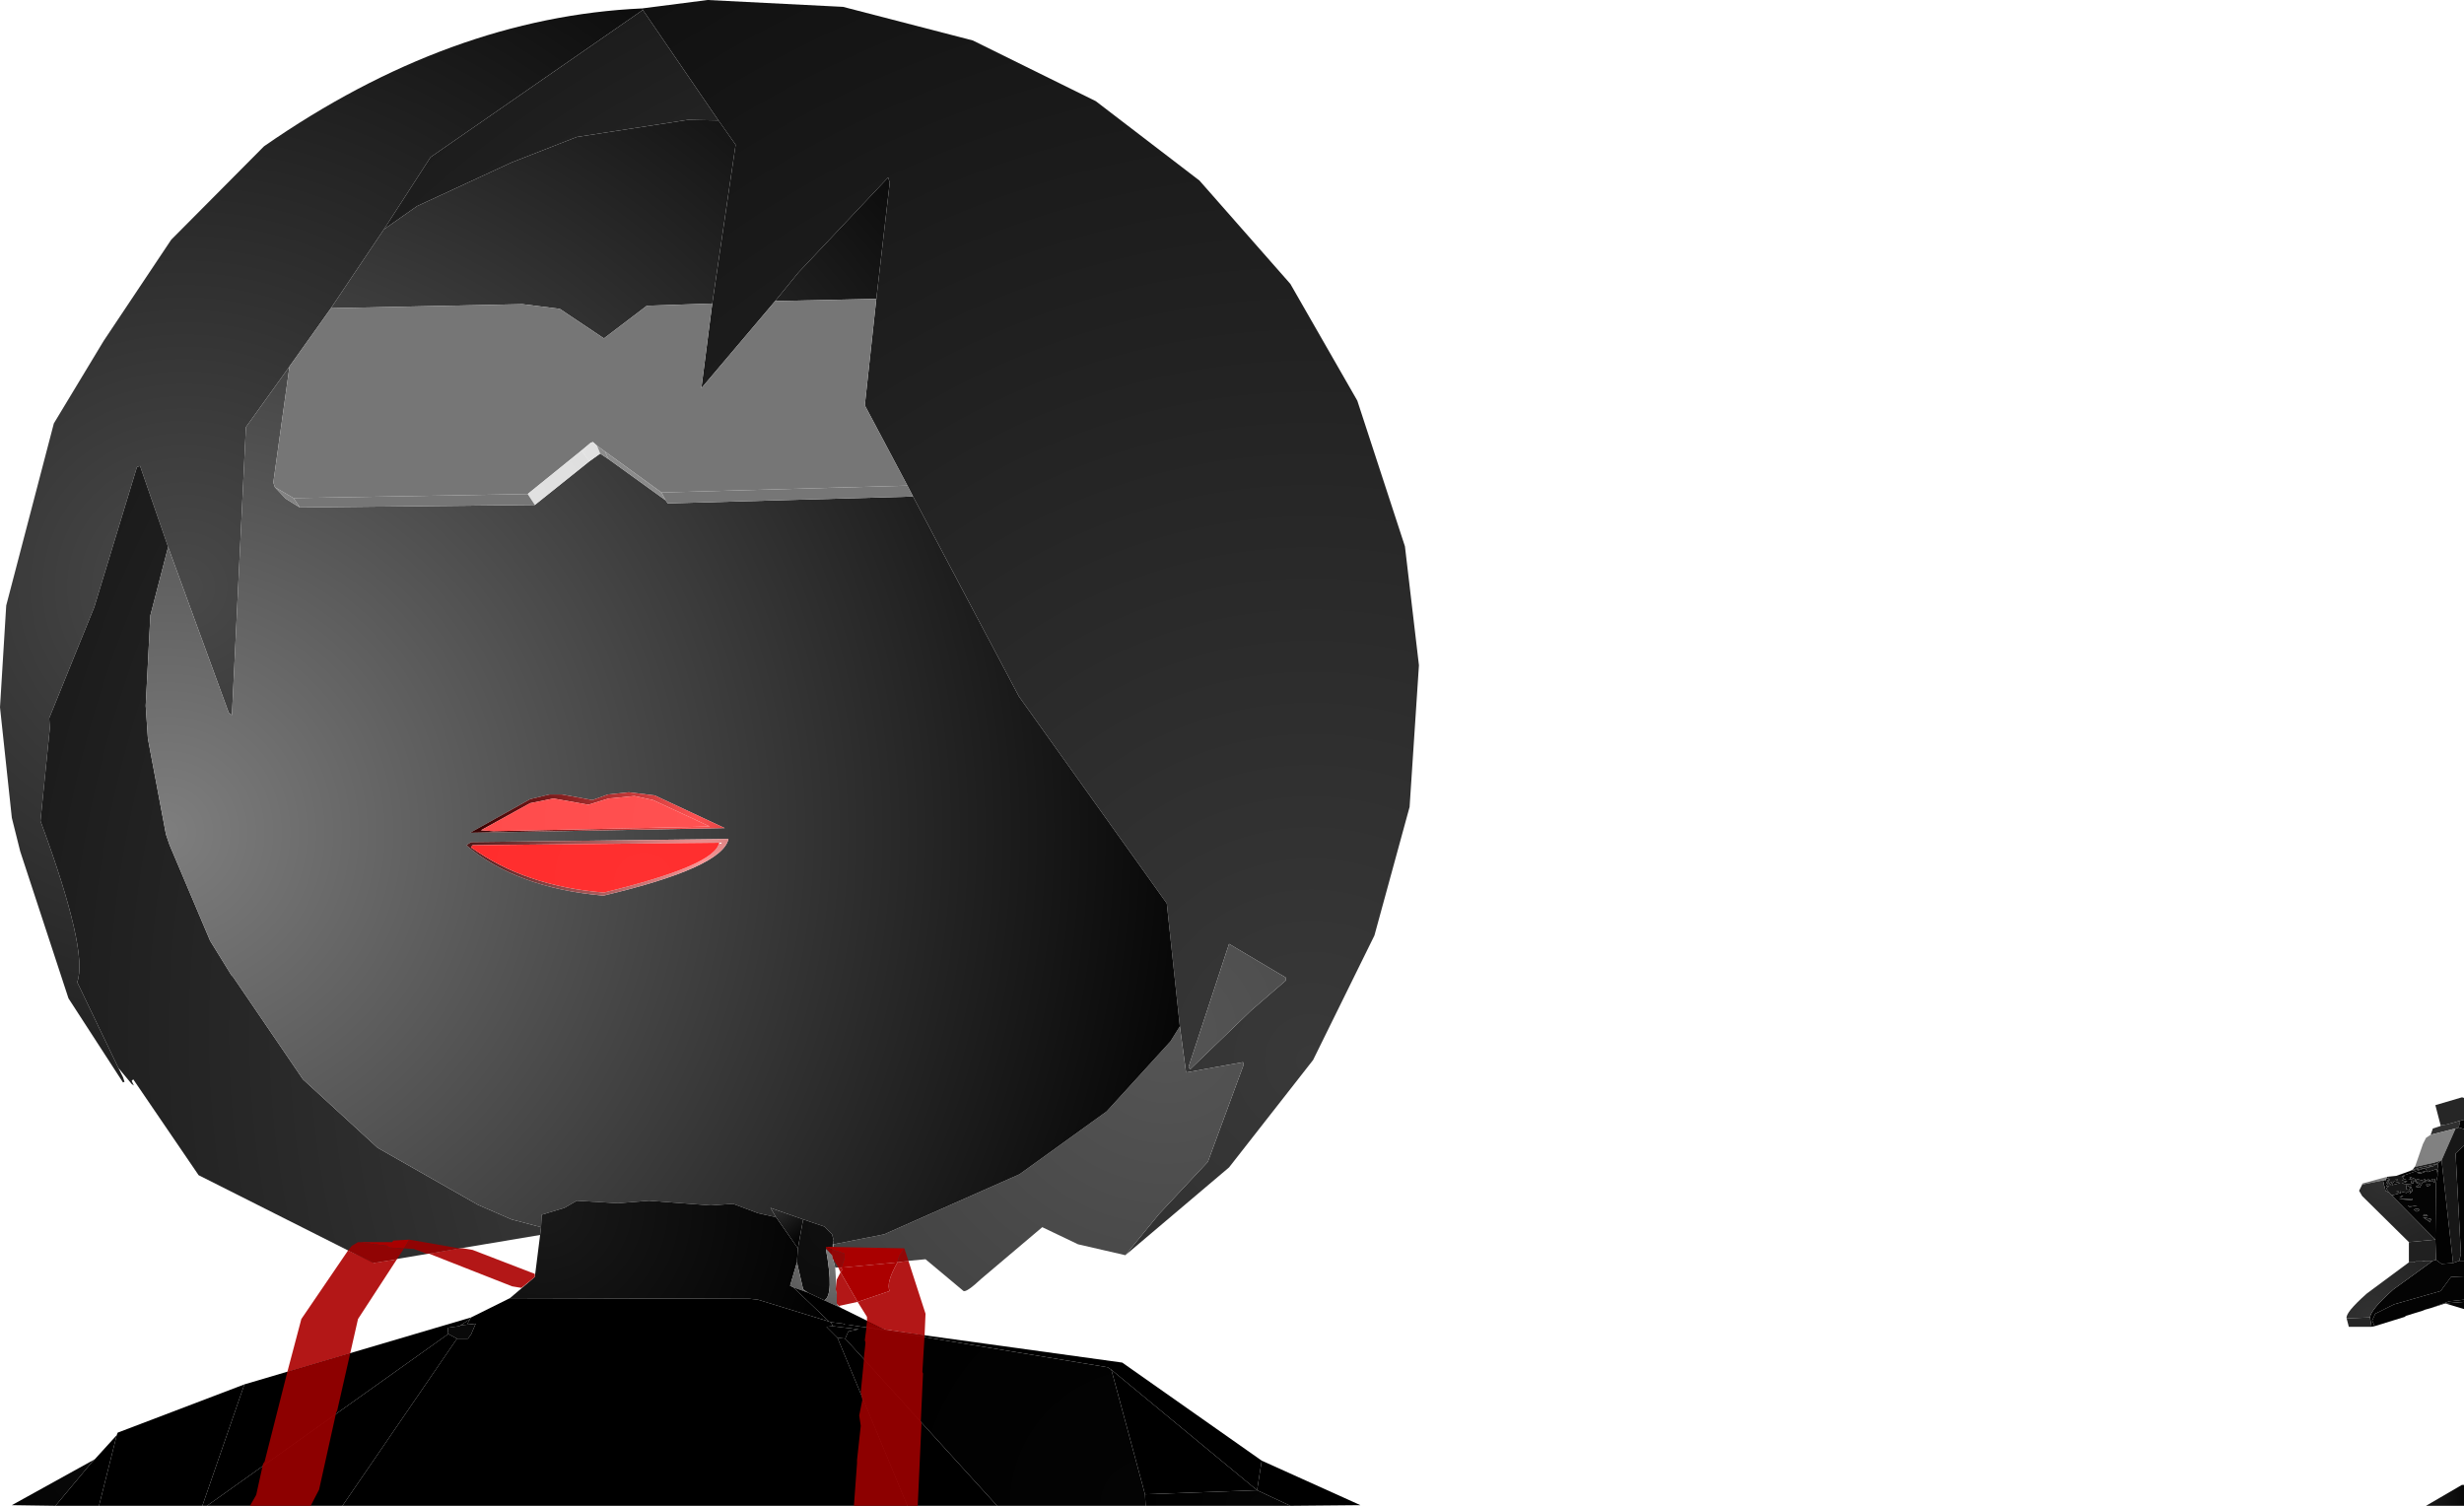 <?xml version="1.0" encoding="UTF-8" standalone="no"?>
<svg xmlns:xlink="http://www.w3.org/1999/xlink" height="241.85px" width="395.75px" xmlns="http://www.w3.org/2000/svg">
  <g transform="matrix(1.0, 0.0, 0.0, 1.0, 396.65, 242.75)">
    <path d="M-377.65 -71.25 L-376.9 -69.75 -376.65 -69.0 -376.9 -68.9 -385.65 -82.4 -393.4 -106.0 -394.75 -111.4 -396.65 -129.15 -395.65 -145.5 -388.0 -174.75 -380.0 -188.0 -369.15 -204.25 -354.25 -219.25 Q-324.4 -240.0 -293.5 -241.4 L-293.4 -241.15 -327.5 -217.5 -335.0 -205.9 -343.5 -193.25 -350.15 -183.9 -357.15 -174.15 -359.4 -127.9 -359.9 -128.25 -369.65 -154.9 -374.15 -167.9 -374.65 -167.75 -381.5 -145.25 -388.75 -127.4 -388.65 -125.75 -390.15 -110.9 Q-382.4 -89.9 -384.25 -85.0 L-377.65 -71.25" fill="url(#gradient0)" fill-rule="evenodd" stroke="none"/>
    <path d="M-293.5 -241.4 L-283.0 -242.75 -261.25 -241.65 -240.4 -236.25 -220.65 -226.5 -204.0 -213.75 -189.4 -197.15 -178.65 -178.4 -171.0 -155.0 -168.75 -135.9 -170.25 -113.15 -175.9 -92.5 -185.75 -72.5 -199.25 -55.25 -215.9 -41.15 -210.5 -47.75 -202.65 -56.15 -196.9 -71.75 -197.0 -72.15 -206.15 -70.5 -207.15 -77.9 -209.25 -97.65 -233.0 -130.9 -250.0 -163.0 -250.9 -164.75 -257.75 -177.65 -255.9 -194.75 -253.75 -213.4 -254.0 -214.25 -268.4 -199.0 -272.15 -194.4 -284.0 -180.4 -282.25 -194.0 -278.5 -219.5 -281.25 -223.4 -293.4 -241.15 -293.5 -241.4 M-195.65 -80.5 L-190.15 -85.25 -190.15 -85.75 -199.25 -91.15 -205.75 -71.4 -205.5 -71.0 -195.65 -80.5" fill="url(#gradient1)" fill-rule="evenodd" stroke="none"/>
    <path d="M-215.9 -41.15 L-223.5 -42.9 -229.25 -45.65 -239.0 -37.4 Q-241.4 -35.15 -241.9 -35.4 L-248.0 -40.5 -262.5 -39.15 -263.0 -41.15 -262.9 -42.0 -262.75 -42.9 -254.65 -44.5 -232.9 -54.15 -218.9 -64.25 -208.65 -75.5 -207.15 -77.9 -206.15 -70.5 -197.0 -72.15 -196.9 -71.75 -202.65 -56.15 -210.5 -47.75 -215.9 -41.15 M-309.9 -44.4 L-336.75 -39.9 -364.75 -54.0 -375.25 -69.4 -375.5 -69.15 -375.15 -68.4 -375.5 -68.65 -377.65 -71.25 -384.25 -85.0 Q-382.4 -89.9 -390.15 -110.9 L-388.65 -125.75 -388.75 -127.4 -381.5 -145.25 -374.65 -167.75 -374.15 -167.9 -369.65 -154.9 -372.5 -143.9 -373.25 -129.4 -372.9 -124.15 -370.0 -108.75 -369.4 -107.0 -362.9 -91.65 -359.5 -86.15 -359.25 -85.9 -348.0 -69.4 -336.0 -58.4 -319.9 -49.25 -314.5 -46.9 -309.75 -45.65 -309.9 -44.4 M-293.4 -241.15 L-281.25 -223.4 -286.15 -223.5 -304.0 -220.75 -314.5 -216.65 -329.65 -209.65 -335.0 -205.9 -327.5 -217.5 -293.4 -241.15 M-195.65 -80.5 L-205.5 -71.0 -205.75 -71.4 -199.25 -91.15 -190.15 -85.75 -190.15 -85.25 -195.65 -80.5" fill="url(#gradient2)" fill-rule="evenodd" stroke="none"/>
    <path d="M-281.25 -223.4 L-278.5 -219.5 -282.25 -194.0 -292.75 -193.65 -299.65 -188.4 -306.75 -193.15 -312.75 -193.9 -343.5 -193.25 -335.0 -205.9 -329.65 -209.65 -314.5 -216.65 -304.0 -220.75 -286.15 -223.5 -281.25 -223.4 M-272.15 -194.4 L-268.4 -199.0 -254.0 -214.25 -253.75 -213.4 -255.9 -194.75 -272.15 -194.4 M-250.0 -163.0 L-233.0 -130.9 -209.25 -97.65 -207.15 -77.9 -208.65 -75.5 -218.9 -64.25 -232.9 -54.15 -254.65 -44.5 -262.75 -42.9 -262.75 -43.5 -263.0 -44.5 -264.25 -45.75 -267.65 -46.9 -272.9 -48.75 -272.0 -47.25 -274.9 -47.9 -278.9 -49.4 -282.5 -49.15 -292.4 -49.9 -297.4 -49.5 -304.0 -49.9 -306.0 -48.75 -309.65 -47.65 -309.75 -45.65 -314.5 -46.9 -319.9 -49.25 -336.0 -58.4 -348.0 -69.4 -359.25 -85.9 -359.5 -86.15 -362.9 -91.65 -369.4 -107.0 -370.0 -108.75 -372.9 -124.15 -373.25 -129.4 -372.5 -143.9 -369.65 -154.9 -359.9 -128.25 -359.4 -127.9 -357.15 -174.15 -350.15 -183.9 -352.75 -165.25 -352.5 -164.5 -350.75 -162.65 -348.5 -161.25 -310.75 -161.65 -302.0 -168.65 -300.25 -169.9 -298.9 -169.0 -289.75 -162.4 -289.4 -161.9 -250.0 -163.0 M-321.0 -107.5 L-321.75 -107.0 Q-313.75 -100.15 -299.75 -98.9 -280.65 -103.4 -279.65 -108.0 L-321.0 -107.5 M-308.4 -115.15 L-311.5 -114.4 -321.15 -109.0 -280.25 -109.75 -291.5 -115.0 -295.65 -115.5 -299.0 -115.15 -301.5 -114.25 -306.4 -115.15 -308.4 -115.15" fill="url(#gradient3)" fill-rule="evenodd" stroke="none"/>
    <path d="M-250.9 -164.75 L-250.0 -163.0 -289.4 -161.9 -289.75 -162.4 -290.4 -163.65 -250.9 -164.75" fill="url(#gradient4)" fill-rule="evenodd" stroke="none"/>
    <path d="M-282.25 -194.0 L-284.0 -180.4 -272.15 -194.4 -255.9 -194.75 -257.75 -177.65 -250.9 -164.75 -290.4 -163.65 -299.5 -170.25 -300.75 -171.15 -301.4 -171.75 -301.75 -171.65 -303.25 -170.4 -311.9 -163.4 -349.5 -162.75 -352.5 -164.5 -352.75 -165.25 -350.15 -183.9 -343.5 -193.25 -312.75 -193.9 -306.75 -193.15 -299.65 -188.4 -292.75 -193.65 -282.25 -194.0" fill="url(#gradient5)" fill-rule="evenodd" stroke="none"/>
    <path d="M-303.25 -170.4 L-301.75 -171.65 -301.4 -171.75 -300.75 -171.15 -300.25 -169.9 -302.0 -168.65 -303.25 -170.4" fill="url(#gradient6)" fill-rule="evenodd" stroke="none"/>
    <path d="M-300.75 -171.15 L-299.5 -170.25 -298.9 -169.0 -300.25 -169.9 -300.75 -171.15" fill="url(#gradient7)" fill-rule="evenodd" stroke="none"/>
    <path d="M-311.9 -163.4 L-303.25 -170.4 -302.0 -168.65 -310.75 -161.65 -311.9 -163.4" fill="url(#gradient8)" fill-rule="evenodd" stroke="none"/>
    <path d="M-349.5 -162.75 L-311.9 -163.4 -310.75 -161.65 -348.5 -161.25 -349.5 -162.75" fill="url(#gradient9)" fill-rule="evenodd" stroke="none"/>
    <path d="M-352.5 -164.5 L-349.5 -162.75 -348.5 -161.25 -350.75 -162.65 -352.5 -164.5" fill="url(#gradient10)" fill-rule="evenodd" stroke="none"/>
    <path d="M-299.5 -170.25 L-290.4 -163.65 -289.75 -162.4 -298.9 -169.0 -299.5 -170.25" fill="url(#gradient11)" fill-rule="evenodd" stroke="none"/>
    <path d="M-308.4 -115.15 L-306.4 -115.15 -301.5 -114.25 -299.0 -115.15 -295.65 -115.5 -291.5 -115.0 -280.25 -109.75 -321.15 -109.0 -311.5 -114.4 -308.4 -115.15 M-302.15 -113.5 L-307.75 -114.5 -311.5 -113.75 -319.4 -109.4 -317.4 -109.25 -282.65 -110.0 -291.75 -114.25 -294.75 -114.9 -298.9 -114.5 -302.15 -113.5" fill="url(#gradient12)" fill-rule="evenodd" stroke="none"/>
    <path d="M-302.15 -113.5 L-298.9 -114.5 -294.75 -114.9 -291.75 -114.25 -282.65 -110.0 -317.4 -109.25 -319.4 -109.4 -311.5 -113.75 -307.75 -114.5 -302.15 -113.5" fill="url(#gradient13)" fill-rule="evenodd" stroke="none"/>
    <path d="M-321.0 -107.5 L-279.65 -108.0 Q-280.65 -103.4 -299.75 -98.9 -313.75 -100.15 -321.75 -107.0 L-321.0 -107.5 M-320.75 -107.0 L-321.0 -106.65 Q-312.25 -100.4 -299.65 -99.4 -281.75 -103.75 -281.15 -107.4 L-320.75 -107.0" fill="url(#gradient14)" fill-rule="evenodd" stroke="none"/>
    <path d="M-320.75 -107.0 L-281.15 -107.4 Q-281.75 -103.75 -299.65 -99.4 -312.25 -100.4 -321.0 -106.65 L-320.75 -107.0" fill="url(#gradient15)" fill-rule="evenodd" stroke="none"/>
    <path d="M-314.75 -34.25 L-310.75 -37.65 -309.9 -44.4 -309.75 -45.65 -309.65 -47.65 -306.0 -48.75 -304.0 -49.9 -297.4 -49.5 -292.4 -49.9 -282.5 -49.15 -278.9 -49.4 -274.9 -47.9 -272.0 -47.25 -268.5 -42.25 -268.65 -40.0 -269.75 -36.25 -269.25 -36.0 -263.5 -30.5 -274.9 -34.0 -276.25 -34.15 -314.75 -34.25" fill="url(#gradient16)" fill-rule="evenodd" stroke="none"/>
    <path d="M-272.0 -47.25 L-272.9 -48.75 -267.65 -46.9 -268.5 -42.25 -272.0 -47.25" fill="url(#gradient17)" fill-rule="evenodd" stroke="none"/>
    <path d="M-267.65 -46.9 L-264.25 -45.75 -263.0 -44.5 -262.75 -43.5 -262.9 -42.9 -262.9 -42.0 -263.0 -41.15 -264.0 -42.15 Q-262.65 -34.75 -264.25 -33.9 L-266.9 -35.15 -267.65 -35.65 -268.65 -40.0 -268.5 -42.25 -267.65 -46.9" fill="url(#gradient18)" fill-rule="evenodd" stroke="none"/>
    <path d="M-0.9 -66.4 L-1.25 -66.5 -1.15 -66.5 -0.9 -66.4" fill="url(#gradient19)" fill-rule="evenodd" stroke="none"/>
    <path d="M-1.25 -66.5 L-0.9 -66.4 -0.9 -62.9 -1.5 -62.75 -3.65 -62.15 -4.65 -62.0 -5.5 -65.25 -1.25 -66.5" fill="url(#gradient20)" fill-rule="evenodd" stroke="none"/>
    <path d="M-4.65 -62.0 L-3.65 -62.15 -1.5 -62.75 -1.75 -61.65 -2.25 -61.5 -6.25 -60.5 -5.9 -61.5 -4.65 -61.9 -4.65 -62.0" fill="url(#gradient21)" fill-rule="evenodd" stroke="none"/>
    <path d="M-1.5 -62.75 L-0.9 -62.9 -0.9 -61.4 -1.65 -61.65 -1.75 -61.65 -1.5 -62.75 M-13.0 -51.25 L-13.5 -51.5 -13.65 -52.15 -13.75 -52.4 -13.75 -52.5 -13.9 -53.15 -13.5 -53.25 -13.4 -53.0 -13.4 -53.4 -12.9 -53.65 -13.5 -52.5 -12.75 -53.5 -13.4 -52.15 -12.9 -52.25 -13.4 -51.9 -13.0 -51.25 M-11.15 -52.75 L-12.5 -52.4 -12.15 -53.0 -11.15 -52.75 M-12.5 -50.75 L-11.0 -51.15 -11.15 -51.4 -10.15 -51.15 -9.5 -51.5 -9.65 -51.0 -9.15 -51.5 -9.4 -52.15 -9.5 -52.0 -9.75 -51.65 -10.15 -51.75 -10.15 -52.4 -9.5 -52.0 -9.4 -52.5 -10.9 -52.65 -10.0 -53.0 -10.9 -53.15 -10.15 -53.4 -10.65 -53.4 -10.5 -53.9 -10.9 -53.65 -10.75 -53.9 -7.15 -55.15 -6.75 -54.5 -5.25 -55.0 -5.15 -54.0 -5.15 -53.9 -5.4 -52.75 -5.5 -43.65 -12.5 -50.75 M-11.9 -53.4 L-11.5 -53.4 -11.65 -53.15 -11.9 -53.4 M-12.4 -53.0 L-12.75 -52.4 -13.0 -52.65 -12.4 -53.0 M-1.65 -40.25 L-1.4 -41.4 -2.25 -57.5 -0.9 -58.75 -0.9 -40.25 -1.65 -40.25 M-8.5 -53.4 L-8.65 -52.75 -8.25 -52.9 -8.5 -52.65 -7.9 -52.65 -8.65 -52.15 -8.0 -52.0 -7.5 -52.9 -6.0 -53.0 -6.75 -53.4 -6.4 -53.0 -7.4 -53.4 -7.0 -53.0 -8.5 -53.4 M-9.25 -53.4 L-9.4 -52.75 -9.0 -52.65 -9.0 -53.15 -8.65 -52.9 -8.75 -53.4 -9.65 -53.75 -9.5 -53.4 -9.9 -53.25 -9.25 -53.4 M-8.5 -54.4 L-7.9 -54.25 -6.9 -54.65 -8.5 -54.4 M-5.65 -52.75 L-5.5 -53.4 -6.15 -53.4 -5.65 -52.75 M-11.0 -50.4 L-10.65 -50.75 -11.25 -50.5 -11.0 -50.4 M-6.65 -47.5 L-7.25 -47.75 -7.5 -47.5 -6.65 -47.5 M-6.25 -46.4 L-6.5 -46.75 -6.15 -46.75 -6.25 -47.0 -7.5 -47.25 -6.25 -46.4 M-9.65 -48.9 L-8.4 -49.15 -9.9 -49.15 -9.65 -48.9 M-8.5 -48.15 L-8.0 -48.4 -8.25 -48.65 -9.0 -48.5 -8.5 -48.15 M-9.25 -50.0 L-9.15 -50.25 -11.4 -50.15 -9.25 -50.0 M-6.75 -52.15 L-6.25 -52.5 -7.0 -52.5 -6.75 -52.15 M-11.5 -51.15 L-11.75 -51.4 -11.4 -51.4 -11.5 -51.15" fill="url(#gradient22)" fill-rule="evenodd" stroke="none"/>
    <path d="M-8.75 -55.4 L-7.5 -59.0 -7.0 -60.0 -6.25 -60.5 -2.25 -61.5 -4.5 -56.4 -5.75 -56.0 -8.5 -55.4 -8.75 -55.4" fill="url(#gradient23)" fill-rule="evenodd" stroke="none"/>
    <path d="M-4.5 -56.4 L-2.25 -61.5 -1.75 -61.65 -1.65 -61.65 -0.9 -61.4 -0.9 -58.75 -2.25 -57.5 -1.4 -41.4 -1.65 -40.25 -2.65 -39.9 -4.5 -56.4" fill="url(#gradient24)" fill-rule="evenodd" stroke="none"/>
    <path d="M-2.65 -39.9 L-1.65 -40.25 -0.9 -40.25 -0.9 -37.75 -3.0 -37.65 -4.65 -35.4 -12.15 -33.25 -15.15 -31.75 -15.65 -30.65 -15.25 -29.75 -15.75 -29.65 -16.0 -31.15 Q-15.9 -32.4 -12.25 -35.65 L-5.9 -40.25 -5.4 -40.4 -4.5 -39.75 -2.65 -39.9 M-6.25 -32.65 L-3.25 -33.75 -0.9 -34.0 -0.9 -33.65 -3.9 -33.4 -6.25 -32.65" fill="url(#gradient25)" fill-rule="evenodd" stroke="none"/>
    <path d="M-5.15 -55.9 L-4.5 -56.4 -2.65 -39.9 -4.5 -39.75 -5.4 -40.4 -5.5 -43.65 -5.4 -52.75 -5.15 -53.9 -5.15 -54.0 -5.15 -54.5 -5.0 -54.9 -5.15 -55.9" fill="url(#gradient26)" fill-rule="evenodd" stroke="none"/>
    <path d="M-9.15 -54.9 L-8.75 -55.4 -8.5 -55.4 -5.75 -56.0 -4.5 -56.4 -5.15 -55.9 -5.4 -55.75 -7.9 -55.25 -8.65 -55.0 -9.15 -54.9" fill="url(#gradient27)" fill-rule="evenodd" stroke="none"/>
    <path d="M-5.4 -55.75 L-5.15 -55.9 -5.15 -55.75 -5.4 -55.75 M-5.9 -40.25 L-7.15 -40.25 -7.65 -40.15 -8.65 -40.15 -9.0 -40.0 -9.75 -40.0 -9.75 -43.25 -5.5 -43.65 -5.4 -40.4 -5.9 -40.25" fill="url(#gradient28)" fill-rule="evenodd" stroke="none"/>
    <path d="M-9.65 -54.65 L-9.15 -54.9 -8.65 -55.0 -7.9 -55.25 -5.4 -55.75 -5.9 -55.4 -6.4 -55.4 -6.75 -55.25 -7.15 -55.15 -9.65 -54.65" fill="url(#gradient29)" fill-rule="evenodd" stroke="none"/>
    <path d="M-13.25 -53.75 L-13.15 -53.75 -11.75 -53.9 -10.75 -53.9 -10.9 -53.65 -10.5 -53.9 -10.65 -53.4 -10.15 -53.4 -10.9 -53.15 -10.0 -53.0 -10.9 -52.65 -9.4 -52.5 -9.5 -52.0 -10.15 -52.4 -10.15 -51.75 -9.75 -51.65 -9.5 -52.0 -9.4 -52.15 -9.15 -51.5 -9.65 -51.0 -9.5 -51.5 -10.15 -51.15 -11.15 -51.4 -11.0 -51.15 -12.5 -50.75 -13.0 -51.25 -13.4 -51.9 -12.9 -52.25 -13.4 -52.15 -12.75 -53.5 -13.5 -52.5 -12.9 -53.65 -13.4 -53.4 -13.4 -53.0 -13.5 -53.25 -13.4 -53.4 -13.25 -53.75 M-11.15 -52.75 L-12.15 -53.0 -12.5 -52.4 -11.15 -52.75 M-12.4 -53.0 L-13.0 -52.65 -12.75 -52.4 -12.4 -53.0 M-11.9 -53.4 L-11.65 -53.15 -11.5 -53.4 -11.9 -53.4 M-5.4 -55.75 L-5.15 -55.75 -5.15 -55.9 -5.0 -54.9 -5.15 -54.5 -5.15 -54.0 -5.25 -55.0 -6.75 -54.5 -7.15 -55.15 -6.75 -55.15 -6.75 -55.25 -6.4 -55.25 -6.4 -55.4 -5.9 -55.4 -5.4 -55.75 M-8.5 -54.4 L-6.9 -54.65 -7.9 -54.25 -8.5 -54.4 M-9.25 -53.4 L-9.9 -53.25 -9.5 -53.4 -9.65 -53.75 -8.75 -53.4 -8.65 -52.9 -9.0 -53.15 -9.0 -52.65 -9.4 -52.75 -9.25 -53.4 M-8.5 -53.4 L-7.0 -53.0 -7.4 -53.4 -6.4 -53.0 -6.75 -53.4 -6.0 -53.0 -7.5 -52.9 -8.0 -52.0 -8.65 -52.15 -7.9 -52.65 -8.5 -52.65 -8.25 -52.9 -8.65 -52.75 -8.5 -53.4 M-5.65 -52.75 L-6.15 -53.4 -5.5 -53.4 -5.65 -52.75 M-6.75 -52.15 L-7.0 -52.5 -6.25 -52.5 -6.75 -52.15 M-9.25 -50.0 L-11.4 -50.15 -9.15 -50.25 -9.25 -50.0 M-8.5 -48.15 L-9.0 -48.5 -8.25 -48.65 -8.0 -48.4 -8.5 -48.15 M-9.65 -48.9 L-9.9 -49.15 -8.4 -49.15 -9.65 -48.9 M-6.25 -46.4 L-7.5 -47.25 -6.25 -47.0 -6.15 -46.75 -6.5 -46.75 -6.25 -46.4 M-6.65 -47.5 L-7.5 -47.5 -7.25 -47.75 -6.65 -47.5 M-11.0 -50.4 L-11.25 -50.5 -10.65 -50.75 -11.0 -50.4 M-11.5 -51.15 L-11.4 -51.4 -11.75 -51.4 -11.5 -51.15" fill="url(#gradient30)" fill-rule="evenodd" stroke="none"/>
    <path d="M-11.75 -53.9 L-9.65 -54.65 -7.15 -55.15 -6.75 -55.25 -6.4 -55.4 -6.4 -55.25 -6.75 -55.25 -6.75 -55.15 -7.15 -55.15 -10.75 -53.9 -11.75 -53.9" fill="url(#gradient31)" fill-rule="evenodd" stroke="none"/>
    <path d="M-13.25 -53.75 L-13.4 -53.4 -13.5 -53.25 -17.25 -52.5 -17.25 -52.65 -13.25 -53.75" fill="url(#gradient32)" fill-rule="evenodd" stroke="none"/>
    <path d="M-13.5 -53.25 L-13.9 -53.15 -13.75 -52.5 -13.75 -52.4 -13.65 -52.15 -13.5 -51.5 -13.0 -51.25 -12.5 -50.75 -5.5 -43.65 -9.75 -43.25 -17.25 -50.65 -17.75 -51.5 -17.25 -52.5 -13.5 -53.25" fill="url(#gradient33)" fill-rule="evenodd" stroke="none"/>
    <path d="M-262.75 -43.5 L-262.75 -42.9 -262.9 -42.9 -262.75 -43.5" fill="url(#gradient34)" fill-rule="evenodd" stroke="none"/>
    <path d="M-262.5 -39.15 L-262.15 -33.15 -261.5 -32.65 -264.25 -33.9 Q-262.65 -34.75 -264.0 -42.15 L-263.0 -41.15 -262.5 -39.15 M-262.9 -42.9 L-262.75 -42.9 -262.9 -42.0 -262.9 -42.9 M-269.25 -36.0 L-269.75 -36.25 -268.65 -40.0 -267.65 -35.65 -266.9 -35.15 -269.25 -36.0" fill="url(#gradient35)" fill-rule="evenodd" stroke="none"/>
    <path d="M-9.75 -40.0 L-9.0 -40.0 -8.65 -40.15 -7.65 -40.15 -7.15 -40.25 -5.9 -40.25 -12.25 -35.65 Q-15.9 -32.4 -16.0 -31.15 L-19.75 -31.0 Q-20.0 -31.9 -16.5 -35.0 L-9.75 -40.0" fill="url(#gradient36)" fill-rule="evenodd" stroke="none"/>
    <path d="M-261.5 -32.65 L-254.4 -29.15 -258.15 -29.65 -258.25 -29.65 -260.5 -30.0 -260.9 -30.0 -261.25 -30.15 -263.25 -30.4 -263.5 -30.5 -269.25 -36.0 -266.9 -35.15 -264.25 -33.9 -261.5 -32.65" fill="url(#gradient37)" fill-rule="evenodd" stroke="none"/>
    <path d="M-15.25 -29.75 L-15.65 -30.65 -15.15 -31.75 -12.15 -33.25 -4.65 -35.4 -3.0 -37.65 -0.9 -37.75 -0.9 -34.0 -3.25 -33.75 -6.25 -32.65 -7.15 -32.4 -7.5 -32.25 -10.25 -31.4 -10.4 -31.25 -15.25 -29.75" fill="url(#gradient38)" fill-rule="evenodd" stroke="none"/>
    <path d="M-0.9 -33.65 L-0.9 -32.5 -3.9 -33.4 -0.9 -33.65" fill="url(#gradient39)" fill-rule="evenodd" stroke="none"/>
    <path d="M-250.9 -0.9 L-341.65 -0.9 -323.25 -27.75 -321.5 -27.75 -321.0 -28.4 -320.25 -30.15 -321.65 -30.0 -321.15 -30.9 -321.0 -31.15 -314.75 -34.25 -276.25 -34.15 -274.9 -34.0 -263.5 -30.5 -263.25 -30.4 -263.0 -30.0 -262.9 -29.75 -263.9 -29.65 -262.15 -27.9 -250.9 -0.9" fill="url(#gradient40)" fill-rule="evenodd" stroke="none"/>
    <path d="M-363.4 -0.9 L-364.15 -0.9 -357.4 -20.4 -321.0 -31.15 -321.15 -30.9 -322.65 -29.9 -322.9 -29.75 -324.75 -29.5 -324.65 -28.5 -363.4 -0.9" fill="url(#gradient41)" fill-rule="evenodd" stroke="none"/>
    <path d="M-364.15 -0.9 L-380.75 -0.9 -377.9 -12.25 -377.75 -12.65 -357.4 -20.4 -364.15 -0.9" fill="url(#gradient42)" fill-rule="evenodd" stroke="none"/>
    <path d="M-380.75 -0.9 L-387.75 -0.9 -381.9 -7.9 -381.4 -8.4 -377.9 -12.25 -380.75 -0.9" fill="url(#gradient43)" fill-rule="evenodd" stroke="none"/>
    <path d="M-381.65 -8.25 L-381.4 -8.4 -381.9 -7.9 -381.65 -8.25" fill="url(#gradient44)" fill-rule="evenodd" stroke="none"/>
    <path d="M-387.75 -0.9 L-394.75 -1.0 -381.65 -8.25 -381.9 -7.9 -387.75 -0.9" fill="url(#gradient45)" fill-rule="evenodd" stroke="none"/>
    <path d="M-254.4 -29.15 L-216.4 -23.9 -194.0 -8.15 -194.75 -3.4 -218.15 -22.75 -218.75 -23.15 -258.15 -29.65 -254.4 -29.15" fill="url(#gradient46)" fill-rule="evenodd" stroke="none"/>
    <path d="M-212.65 -0.9 L-236.5 -0.9 -260.9 -27.75 -260.4 -28.9 -258.75 -29.25 -262.9 -29.75 -263.0 -30.0 -263.25 -30.4 -261.25 -30.15 -260.9 -30.0 -260.5 -30.0 -258.25 -29.65 -258.15 -29.65 -218.75 -23.15 -218.15 -22.75 -212.75 -2.75 -212.65 -0.9" fill="url(#gradient47)" fill-rule="evenodd" stroke="none"/>
    <path d="M-19.75 -31.0 L-16.0 -31.15 -15.75 -29.65 -19.4 -29.65 -19.75 -31.0" fill="url(#gradient48)" fill-rule="evenodd" stroke="none"/>
    <path d="M-341.65 -0.9 L-363.4 -0.9 -324.65 -28.5 -323.25 -27.75 -341.65 -0.9 M-322.65 -29.9 L-321.15 -30.9 -321.65 -30.0 -322.65 -29.9" fill="url(#gradient49)" fill-rule="evenodd" stroke="none"/>
    <path d="M-262.9 -29.75 L-258.75 -29.25 -260.4 -28.9 -260.9 -27.75 -262.15 -27.9 -263.9 -29.65 -262.9 -29.75 M-324.65 -28.5 L-324.75 -29.5 -322.9 -29.75 -322.65 -29.9 -321.65 -30.0 -320.25 -30.15 -321.0 -28.4 -321.5 -27.75 -323.25 -27.75 -324.65 -28.5" fill="url(#gradient50)" fill-rule="evenodd" stroke="none"/>
    <path d="M-236.5 -0.9 L-250.9 -0.9 -262.15 -27.9 -260.9 -27.75 -236.5 -0.9" fill="url(#gradient51)" fill-rule="evenodd" stroke="none"/>
    <path d="M-194.0 -8.15 L-178.15 -1.0 -189.4 -0.9 -194.75 -3.4 -194.0 -8.15" fill="url(#gradient52)" fill-rule="evenodd" stroke="none"/>
    <path d="M-218.15 -22.75 L-194.75 -3.4 -212.75 -2.75 -218.15 -22.75" fill="url(#gradient53)" fill-rule="evenodd" stroke="none"/>
    <path d="M-189.4 -0.9 L-212.65 -0.9 -212.75 -2.75 -194.75 -3.4 -189.4 -0.9" fill="url(#gradient54)" fill-rule="evenodd" stroke="none"/>
    <path d="M-0.9 -4.25 L-0.9 -0.9 -7.0 -0.9 -1.25 -4.25 -0.9 -4.25" fill="url(#gradient55)" fill-rule="evenodd" stroke="none"/>
    <path d="M-339.15 -43.25 L-333.65 -43.25 -333.5 -43.5 -330.9 -43.65 -331.75 -42.25 -334.4 -42.4 -334.4 -42.65 -339.15 -43.25 M-251.4 -42.25 L-252.25 -41.0 -252.5 -40.0 -261.5 -39.15 -261.0 -40.65 -261.0 -41.4 -262.75 -42.0 -262.9 -42.0 -264.0 -42.5 -251.4 -42.25" fill="#a90000" fill-rule="evenodd" stroke="none"/>
    <path d="M-327.75 -41.4 L-328.15 -41.4 -330.15 -42.15 -331.75 -42.25 -332.9 -40.5 -336.65 -39.9 -336.75 -40.0 -337.15 -40.25 -340.75 -41.9 -340.15 -42.65 -339.15 -43.25 -334.4 -42.65 -334.4 -42.4 -331.75 -42.25 -330.9 -43.65 -322.9 -42.25 -327.75 -41.4 M-340.4 -25.4 L-342.5 -16.15 -342.65 -15.9 -345.4 -3.5 -346.75 -0.9 -356.5 -0.9 -355.5 -2.65 -354.4 -7.65 -354.15 -8.0 -350.5 -22.4 -340.4 -25.4 M-251.4 -42.25 L-250.75 -40.25 -252.5 -40.0 -252.25 -41.0 -251.4 -42.25 M-248.15 -28.25 L-248.5 -22.4 -248.4 -22.15 -248.75 -14.5 -248.65 -14.15 -249.25 -0.9 -259.5 -0.9 -259.0 -7.75 -259.0 -8.25 -258.4 -13.75 -258.65 -15.4 -258.15 -17.9 -258.4 -19.15 -257.9 -24.25 -257.9 -24.65 -257.65 -27.0 -257.65 -27.15 -257.75 -27.5 -257.5 -29.4 -257.5 -29.65 -257.4 -30.5 -254.65 -29.25 -248.15 -28.25 M-262.0 -39.15 L-262.9 -40.65 -263.0 -41.15 -264.0 -42.25 -264.0 -42.5 -262.9 -42.0 -262.75 -42.0 -261.0 -41.4 -261.0 -40.65 -261.5 -39.15 -262.0 -39.15" fill="#9b0000" fill-opacity="0.91" fill-rule="evenodd" stroke="none"/>
    <path d="M-322.9 -42.25 L-322.25 -42.25 -320.75 -42.0 -310.75 -38.15 -310.75 -37.65 -312.9 -35.9 -314.4 -36.15 -327.75 -41.4 -322.9 -42.25 M-332.9 -40.5 L-339.15 -30.9 -340.4 -25.4 -350.5 -22.4 -348.25 -30.9 -340.75 -41.9 -337.15 -40.25 -336.75 -40.0 -336.65 -39.9 -332.9 -40.5 M-252.5 -40.0 L-250.75 -40.25 -248.0 -31.75 -248.15 -28.25 -254.65 -29.25 -257.4 -30.5 -257.4 -31.25 -258.9 -33.65 -261.9 -33.0 -262.15 -33.25 -262.25 -33.4 -262.25 -35.15 -262.4 -35.65 -262.4 -35.75 -262.25 -37.25 -261.65 -38.4 -262.0 -39.15 -261.5 -39.15 -261.4 -38.75 -261.65 -38.4 -258.9 -33.65 -253.75 -35.4 Q-254.4 -36.65 -252.5 -40.0" fill="#ab0000" fill-opacity="0.91" fill-rule="evenodd" stroke="none"/>
    <path d="M-252.5 -40.0 Q-254.4 -36.65 -253.75 -35.4 L-258.9 -33.65 -261.65 -38.4 -261.4 -38.75 -261.5 -39.15 -252.5 -40.0" fill="#ab0000" fill-rule="evenodd" stroke="none"/>
  </g>
  <defs>
    <radialGradient cx="0" cy="0" gradientTransform="matrix(0.145, 0.0, 0.0, 0.145, -367.05, -148.45)" gradientUnits="userSpaceOnUse" id="gradient0" r="819.2" spreadMethod="pad">
      <stop offset="0.0" stop-color="#494949"/>
      <stop offset="1.0" stop-color="#0d0d0d"/>
    </radialGradient>
    <radialGradient cx="0" cy="0" gradientTransform="matrix(0.244, 0.0, 0.0, 0.244, -186.0, -72.4)" gradientUnits="userSpaceOnUse" id="gradient1" r="819.2" spreadMethod="pad">
      <stop offset="0.0" stop-color="#393939"/>
      <stop offset="1.0" stop-color="#111111"/>
    </radialGradient>
    <radialGradient cx="0" cy="0" gradientTransform="matrix(0.249, 0.0, 0.0, 0.249, -209.3, -76.9)" gradientUnits="userSpaceOnUse" id="gradient2" r="819.2" spreadMethod="pad">
      <stop offset="0.0" stop-color="#555555"/>
      <stop offset="1.0" stop-color="#161616"/>
    </radialGradient>
    <radialGradient cx="0" cy="0" gradientTransform="matrix(0.212, 0.0, 0.0, 0.212, -370.0, -109.05)" gradientUnits="userSpaceOnUse" id="gradient3" r="819.2" spreadMethod="pad">
      <stop offset="0.0" stop-color="#7e7e7e"/>
      <stop offset="1.0" stop-color="#000000"/>
    </radialGradient>
    <radialGradient cx="0" cy="0" gradientTransform="matrix(0.049, 0.0, 0.0, 0.049, -250.55, -164.85)" gradientUnits="userSpaceOnUse" id="gradient4" r="819.2" spreadMethod="pad">
      <stop offset="0.0" stop-color="#767676"/>
      <stop offset="1.0" stop-color="#767676"/>
    </radialGradient>
    <radialGradient cx="0" cy="0" gradientTransform="matrix(0.131, 0.0, 0.0, 0.131, -352.75, -164.85)" gradientUnits="userSpaceOnUse" id="gradient5" r="819.2" spreadMethod="pad">
      <stop offset="0.0" stop-color="#767676"/>
      <stop offset="1.0" stop-color="#767676"/>
    </radialGradient>
    <radialGradient cx="0" cy="0" gradientTransform="matrix(0.004, 0.0, 0.0, 0.004, -303.2, -170.45)" gradientUnits="userSpaceOnUse" id="gradient6" r="819.2" spreadMethod="pad">
      <stop offset="0.0" stop-color="#e2e2e2"/>
      <stop offset="1.0" stop-color="#e0e0e0"/>
    </radialGradient>
    <radialGradient cx="0" cy="0" gradientTransform="matrix(0.003, 0.0, 0.0, 0.003, -299.6, -170.55)" gradientUnits="userSpaceOnUse" id="gradient7" r="819.2" spreadMethod="pad">
      <stop offset="0.0" stop-color="#8c8c8c"/>
      <stop offset="1.0" stop-color="#8c8c8c"/>
    </radialGradient>
    <radialGradient cx="0" cy="0" gradientTransform="matrix(0.014, 0.0, 0.0, 0.014, -311.85, -163.45)" gradientUnits="userSpaceOnUse" id="gradient8" r="819.2" spreadMethod="pad">
      <stop offset="0.0" stop-color="#e1e1e1"/>
      <stop offset="1.0" stop-color="#dfdfdf"/>
    </radialGradient>
    <radialGradient cx="0" cy="0" gradientTransform="matrix(0.046, 0.0, 0.0, 0.046, -311.85, -163.45)" gradientUnits="userSpaceOnUse" id="gradient9" r="819.2" spreadMethod="pad">
      <stop offset="0.0" stop-color="#767676"/>
      <stop offset="1.0" stop-color="#767676"/>
    </radialGradient>
    <radialGradient cx="0" cy="0" gradientTransform="matrix(0.005, 0.0, 0.0, 0.005, -349.5, -162.75)" gradientUnits="userSpaceOnUse" id="gradient10" r="819.2" spreadMethod="pad">
      <stop offset="0.0" stop-color="#838383"/>
      <stop offset="1.0" stop-color="#838383"/>
    </radialGradient>
    <radialGradient cx="0" cy="0" gradientTransform="matrix(0.014, 0.0, 0.0, 0.014, -290.4, -163.75)" gradientUnits="userSpaceOnUse" id="gradient11" r="819.2" spreadMethod="pad">
      <stop offset="0.0" stop-color="#8b8b8b"/>
      <stop offset="1.0" stop-color="#8b8b8b"/>
    </radialGradient>
    <radialGradient cx="0" cy="0" gradientTransform="matrix(0.044, 0.0, 0.0, 0.044, -285.1, -111.2)" gradientUnits="userSpaceOnUse" id="gradient12" r="819.2" spreadMethod="pad">
      <stop offset="0.0" stop-color="#ff5151"/>
      <stop offset="1.0" stop-color="#330000"/>
    </radialGradient>
    <radialGradient cx="0" cy="0" gradientTransform="matrix(0.043, 0.0, 0.0, 0.043, -284.45, -110.85)" gradientUnits="userSpaceOnUse" id="gradient13" r="819.2" spreadMethod="pad">
      <stop offset="0.0" stop-color="#ff5151"/>
      <stop offset="1.0" stop-color="#ff4c4c"/>
    </radialGradient>
    <radialGradient cx="0" cy="0" gradientTransform="matrix(0.046, 0.0, 0.0, 0.046, -283.9, -104.4)" gradientUnits="userSpaceOnUse" id="gradient14" r="819.2" spreadMethod="pad">
      <stop offset="0.0" stop-color="#f89797"/>
      <stop offset="1.0" stop-color="#4f1818"/>
    </radialGradient>
    <radialGradient cx="0" cy="0" gradientTransform="matrix(0.035, 0.0, 0.0, 0.035, -293.25, -101.0)" gradientUnits="userSpaceOnUse" id="gradient15" r="819.2" spreadMethod="pad">
      <stop offset="0.0" stop-color="#ff3030"/>
      <stop offset="1.0" stop-color="#ff2d2d"/>
    </radialGradient>
    <radialGradient cx="0" cy="0" gradientTransform="matrix(0.061, 0.0, 0.0, 0.061, -309.5, -49.2)" gradientUnits="userSpaceOnUse" id="gradient16" r="819.2" spreadMethod="pad">
      <stop offset="0.0" stop-color="#1a1a1a"/>
      <stop offset="1.0" stop-color="#000000"/>
    </radialGradient>
    <radialGradient cx="0" cy="0" gradientTransform="matrix(0.023, 0.0, 0.0, 0.023, -279.1, -58.25)" gradientUnits="userSpaceOnUse" id="gradient17" r="819.2" spreadMethod="pad">
      <stop offset="0.0" stop-color="#797979"/>
      <stop offset="1.0" stop-color="#000000"/>
    </radialGradient>
    <radialGradient cx="0" cy="0" gradientTransform="matrix(0.055, 0.0, 0.0, 0.055, -262.65, -45.75)" gradientUnits="userSpaceOnUse" id="gradient18" r="819.2" spreadMethod="pad">
      <stop offset="0.0" stop-color="#101010"/>
      <stop offset="1.0" stop-color="#000000"/>
    </radialGradient>
    <radialGradient cx="0" cy="0" gradientTransform="matrix(2.0E-4, 0.0, 0.0, 2.0E-4, -1.1, -66.65)" gradientUnits="userSpaceOnUse" id="gradient19" r="819.2" spreadMethod="pad">
      <stop offset="0.0" stop-color="#040404"/>
      <stop offset="1.0" stop-color="#040404"/>
    </radialGradient>
    <radialGradient cx="0" cy="0" gradientTransform="matrix(0.006, 0.0, 0.0, 0.006, -5.5, -65.25)" gradientUnits="userSpaceOnUse" id="gradient20" r="819.2" spreadMethod="pad">
      <stop offset="0.0" stop-color="#262626"/>
      <stop offset="1.0" stop-color="#262626"/>
    </radialGradient>
    <radialGradient cx="0" cy="0" gradientTransform="matrix(0.009, 0.0, 0.0, 0.009, -5.75, -61.6)" gradientUnits="userSpaceOnUse" id="gradient21" r="819.2" spreadMethod="pad">
      <stop offset="0.0" stop-color="#303030"/>
      <stop offset="1.0" stop-color="#303030"/>
    </radialGradient>
    <radialGradient cx="0" cy="0" gradientTransform="matrix(0.02, 0.0, 0.0, 0.02, -4.3, -56.1)" gradientUnits="userSpaceOnUse" id="gradient22" r="819.2" spreadMethod="pad">
      <stop offset="0.0" stop-color="#040404"/>
      <stop offset="1.0" stop-color="#040404"/>
    </radialGradient>
    <radialGradient cx="0" cy="0" gradientTransform="matrix(0.011, 0.0, 0.0, 0.011, -2.4, -61.25)" gradientUnits="userSpaceOnUse" id="gradient23" r="819.2" spreadMethod="pad">
      <stop offset="0.0" stop-color="#828282"/>
      <stop offset="1.0" stop-color="#808080"/>
    </radialGradient>
    <radialGradient cx="0" cy="0" gradientTransform="matrix(0.021, 0.0, 0.0, 0.021, -2.35, -56.8)" gradientUnits="userSpaceOnUse" id="gradient24" r="819.2" spreadMethod="pad">
      <stop offset="0.0" stop-color="#171717"/>
      <stop offset="1.0" stop-color="#171717"/>
    </radialGradient>
    <radialGradient cx="0" cy="0" gradientTransform="matrix(0.017, 0.0, 0.0, 0.017, -2.2, -33.75)" gradientUnits="userSpaceOnUse" id="gradient25" r="819.2" spreadMethod="pad">
      <stop offset="0.0" stop-color="#040404"/>
      <stop offset="1.0" stop-color="#040404"/>
    </radialGradient>
    <radialGradient cx="0" cy="0" gradientTransform="matrix(0.02, 0.0, 0.0, 0.02, -2.6, -40.0)" gradientUnits="userSpaceOnUse" id="gradient26" r="819.2" spreadMethod="pad">
      <stop offset="0.0" stop-color="#020202"/>
      <stop offset="1.0" stop-color="#020202"/>
    </radialGradient>
    <radialGradient cx="0" cy="0" gradientTransform="matrix(0.006, 0.0, 0.0, 0.006, -8.7, -55.45)" gradientUnits="userSpaceOnUse" id="gradient27" r="819.2" spreadMethod="pad">
      <stop offset="0.0" stop-color="#222222"/>
      <stop offset="1.0" stop-color="#222222"/>
    </radialGradient>
    <radialGradient cx="0" cy="0" gradientTransform="matrix(0.018, 0.0, 0.0, 0.018, -9.1, -55.0)" gradientUnits="userSpaceOnUse" id="gradient28" r="819.2" spreadMethod="pad">
      <stop offset="0.0" stop-color="#212121"/>
      <stop offset="1.0" stop-color="#202020"/>
    </radialGradient>
    <radialGradient cx="0" cy="0" gradientTransform="matrix(0.007, 0.0, 0.0, 0.007, -8.5, -55.25)" gradientUnits="userSpaceOnUse" id="gradient29" r="819.2" spreadMethod="pad">
      <stop offset="0.0" stop-color="#171717"/>
      <stop offset="1.0" stop-color="#171717"/>
    </radialGradient>
    <radialGradient cx="0" cy="0" gradientTransform="matrix(0.009, 0.0, 0.0, 0.009, -6.55, -52.1)" gradientUnits="userSpaceOnUse" id="gradient30" r="819.2" spreadMethod="pad">
      <stop offset="0.0" stop-color="#171717"/>
      <stop offset="1.0" stop-color="#171717"/>
    </radialGradient>
    <radialGradient cx="0" cy="0" gradientTransform="matrix(0.007, 0.0, 0.0, 0.007, -9.45, -54.75)" gradientUnits="userSpaceOnUse" id="gradient31" r="819.2" spreadMethod="pad">
      <stop offset="0.0" stop-color="#040404"/>
      <stop offset="1.0" stop-color="#040404"/>
    </radialGradient>
    <radialGradient cx="0" cy="0" gradientTransform="matrix(0.006, 0.0, 0.0, 0.006, -13.25, -53.6)" gradientUnits="userSpaceOnUse" id="gradient32" r="819.2" spreadMethod="pad">
      <stop offset="0.0" stop-color="#828282"/>
      <stop offset="1.0" stop-color="#616161"/>
    </radialGradient>
    <radialGradient cx="0" cy="0" gradientTransform="matrix(0.016, 0.0, 0.0, 0.016, -13.6, -53.2)" gradientUnits="userSpaceOnUse" id="gradient33" r="819.2" spreadMethod="pad">
      <stop offset="0.0" stop-color="#303030"/>
      <stop offset="1.0" stop-color="#222222"/>
    </radialGradient>
    <radialGradient cx="0" cy="0" gradientTransform="matrix(0.064, 0.0, 0.0, 0.064, -262.35, -53.2)" gradientUnits="userSpaceOnUse" id="gradient34" r="819.2" spreadMethod="pad">
      <stop offset="0.0" stop-color="#1a1a1a"/>
      <stop offset="1.0" stop-color="#151515"/>
    </radialGradient>
    <radialGradient cx="0" cy="0" gradientTransform="matrix(0.037, 0.0, 0.0, 0.037, -262.8, -41.0)" gradientUnits="userSpaceOnUse" id="gradient35" r="819.2" spreadMethod="pad">
      <stop offset="0.0" stop-color="#7b7b7b"/>
      <stop offset="1.0" stop-color="#090909"/>
    </radialGradient>
    <radialGradient cx="0" cy="0" gradientTransform="matrix(0.017, 0.0, 0.0, 0.017, -15.95, -31.5)" gradientUnits="userSpaceOnUse" id="gradient36" r="819.2" spreadMethod="pad">
      <stop offset="0.0" stop-color="#313131"/>
      <stop offset="1.0" stop-color="#222222"/>
    </radialGradient>
    <radialGradient cx="0" cy="0" gradientTransform="matrix(0.043, 0.0, 0.0, 0.043, -269.65, -36.35)" gradientUnits="userSpaceOnUse" id="gradient37" r="819.2" spreadMethod="pad">
      <stop offset="0.0" stop-color="#000000"/>
      <stop offset="1.0" stop-color="#000000"/>
    </radialGradient>
    <radialGradient cx="0" cy="0" gradientTransform="matrix(0.016, 0.0, 0.0, 0.016, -2.5, -34.05)" gradientUnits="userSpaceOnUse" id="gradient38" r="819.2" spreadMethod="pad">
      <stop offset="0.0" stop-color="#030303"/>
      <stop offset="1.0" stop-color="#030303"/>
    </radialGradient>
    <radialGradient cx="0" cy="0" gradientTransform="matrix(0.004, 0.0, 0.0, 0.004, -1.0, -33.65)" gradientUnits="userSpaceOnUse" id="gradient39" r="819.2" spreadMethod="pad">
      <stop offset="0.0" stop-color="#040404"/>
      <stop offset="1.0" stop-color="#040404"/>
    </radialGradient>
    <radialGradient cx="0" cy="0" gradientTransform="matrix(0.093, 0.0, 0.0, 0.093, -320.75, -31.35)" gradientUnits="userSpaceOnUse" id="gradient40" r="819.2" spreadMethod="pad">
      <stop offset="0.0" stop-color="#000000"/>
      <stop offset="1.0" stop-color="#000000"/>
    </radialGradient>
    <radialGradient cx="0" cy="0" gradientTransform="matrix(0.064, 0.0, 0.0, 0.064, -363.3, -1.0)" gradientUnits="userSpaceOnUse" id="gradient41" r="819.2" spreadMethod="pad">
      <stop offset="0.0" stop-color="#000000"/>
      <stop offset="1.0" stop-color="#000000"/>
    </radialGradient>
    <radialGradient cx="0" cy="0" gradientTransform="matrix(0.027, 0.0, 0.0, 0.027, -377.6, -12.7)" gradientUnits="userSpaceOnUse" id="gradient42" r="819.2" spreadMethod="pad">
      <stop offset="0.0" stop-color="#000000"/>
      <stop offset="1.0" stop-color="#000000"/>
    </radialGradient>
    <radialGradient cx="0" cy="0" gradientTransform="matrix(0.019, 0.0, 0.0, 0.019, -377.6, -12.7)" gradientUnits="userSpaceOnUse" id="gradient43" r="819.2" spreadMethod="pad">
      <stop offset="0.0" stop-color="#000000"/>
      <stop offset="1.0" stop-color="#000000"/>
    </radialGradient>
    <radialGradient cx="0" cy="0" gradientTransform="matrix(0.017, 0.0, 0.0, 0.017, -385.35, -1.0)" gradientUnits="userSpaceOnUse" id="gradient44" r="819.2" spreadMethod="pad">
      <stop offset="0.0" stop-color="#050505"/>
      <stop offset="1.0" stop-color="#000000"/>
    </radialGradient>
    <radialGradient cx="0" cy="0" gradientTransform="matrix(0.033, 0.0, 0.0, 0.033, -371.35, -14.05)" gradientUnits="userSpaceOnUse" id="gradient45" r="819.2" spreadMethod="pad">
      <stop offset="0.0" stop-color="#0d0d0d"/>
      <stop offset="1.0" stop-color="#040404"/>
    </radialGradient>
    <radialGradient cx="0" cy="0" gradientTransform="matrix(0.056, 0.0, 0.0, 0.056, -218.35, -23.05)" gradientUnits="userSpaceOnUse" id="gradient46" r="819.2" spreadMethod="pad">
      <stop offset="0.0" stop-color="#000000"/>
      <stop offset="1.0" stop-color="#000000"/>
    </radialGradient>
    <radialGradient cx="0" cy="0" gradientTransform="matrix(0.071, 0.0, 0.0, 0.071, -212.65, -1.0)" gradientUnits="userSpaceOnUse" id="gradient47" r="819.2" spreadMethod="pad">
      <stop offset="0.0" stop-color="#040404"/>
      <stop offset="1.0" stop-color="#000000"/>
    </radialGradient>
    <radialGradient cx="0" cy="0" gradientTransform="matrix(0.005, 0.0, 0.0, 0.005, -19.75, -31.15)" gradientUnits="userSpaceOnUse" id="gradient48" r="819.2" spreadMethod="pad">
      <stop offset="0.0" stop-color="#262626"/>
      <stop offset="1.0" stop-color="#262626"/>
    </radialGradient>
    <radialGradient cx="0" cy="0" gradientTransform="matrix(0.045, 0.0, 0.0, 0.045, -341.6, -1.0)" gradientUnits="userSpaceOnUse" id="gradient49" r="819.2" spreadMethod="pad">
      <stop offset="0.0" stop-color="#000000"/>
      <stop offset="1.0" stop-color="#000000"/>
    </radialGradient>
    <radialGradient cx="0" cy="0" gradientTransform="matrix(0.092, 0.0, 0.0, 0.092, -329.15, -1.0)" gradientUnits="userSpaceOnUse" id="gradient50" r="819.2" spreadMethod="pad">
      <stop offset="0.0" stop-color="#0e0e0e"/>
      <stop offset="1.0" stop-color="#000000"/>
    </radialGradient>
    <radialGradient cx="0" cy="0" gradientTransform="matrix(0.049, 0.0, 0.0, 0.049, -263.3, -30.5)" gradientUnits="userSpaceOnUse" id="gradient51" r="819.2" spreadMethod="pad">
      <stop offset="0.0" stop-color="#000000"/>
      <stop offset="1.0" stop-color="#000000"/>
    </radialGradient>
    <radialGradient cx="0" cy="0" gradientTransform="matrix(0.021, 0.0, 0.0, 0.021, -194.75, -3.5)" gradientUnits="userSpaceOnUse" id="gradient52" r="819.2" spreadMethod="pad">
      <stop offset="0.0" stop-color="#000000"/>
      <stop offset="1.0" stop-color="#000000"/>
    </radialGradient>
    <radialGradient cx="0" cy="0" gradientTransform="matrix(0.026, 0.0, 0.0, 0.026, -212.8, -2.85)" gradientUnits="userSpaceOnUse" id="gradient53" r="819.2" spreadMethod="pad">
      <stop offset="0.0" stop-color="#000000"/>
      <stop offset="1.0" stop-color="#000000"/>
    </radialGradient>
    <radialGradient cx="0" cy="0" gradientTransform="matrix(0.023, 0.0, 0.0, 0.023, -194.05, -1.0)" gradientUnits="userSpaceOnUse" id="gradient54" r="819.2" spreadMethod="pad">
      <stop offset="0.0" stop-color="#050505"/>
      <stop offset="1.0" stop-color="#000000"/>
    </radialGradient>
    <radialGradient cx="0" cy="0" gradientTransform="matrix(0.006, 0.0, 0.0, 0.006, -5.5, -1.8)" gradientUnits="userSpaceOnUse" id="gradient55" r="819.2" spreadMethod="pad">
      <stop offset="0.0" stop-color="#171717"/>
      <stop offset="1.0" stop-color="#070707"/>
    </radialGradient>
  </defs>
</svg>

